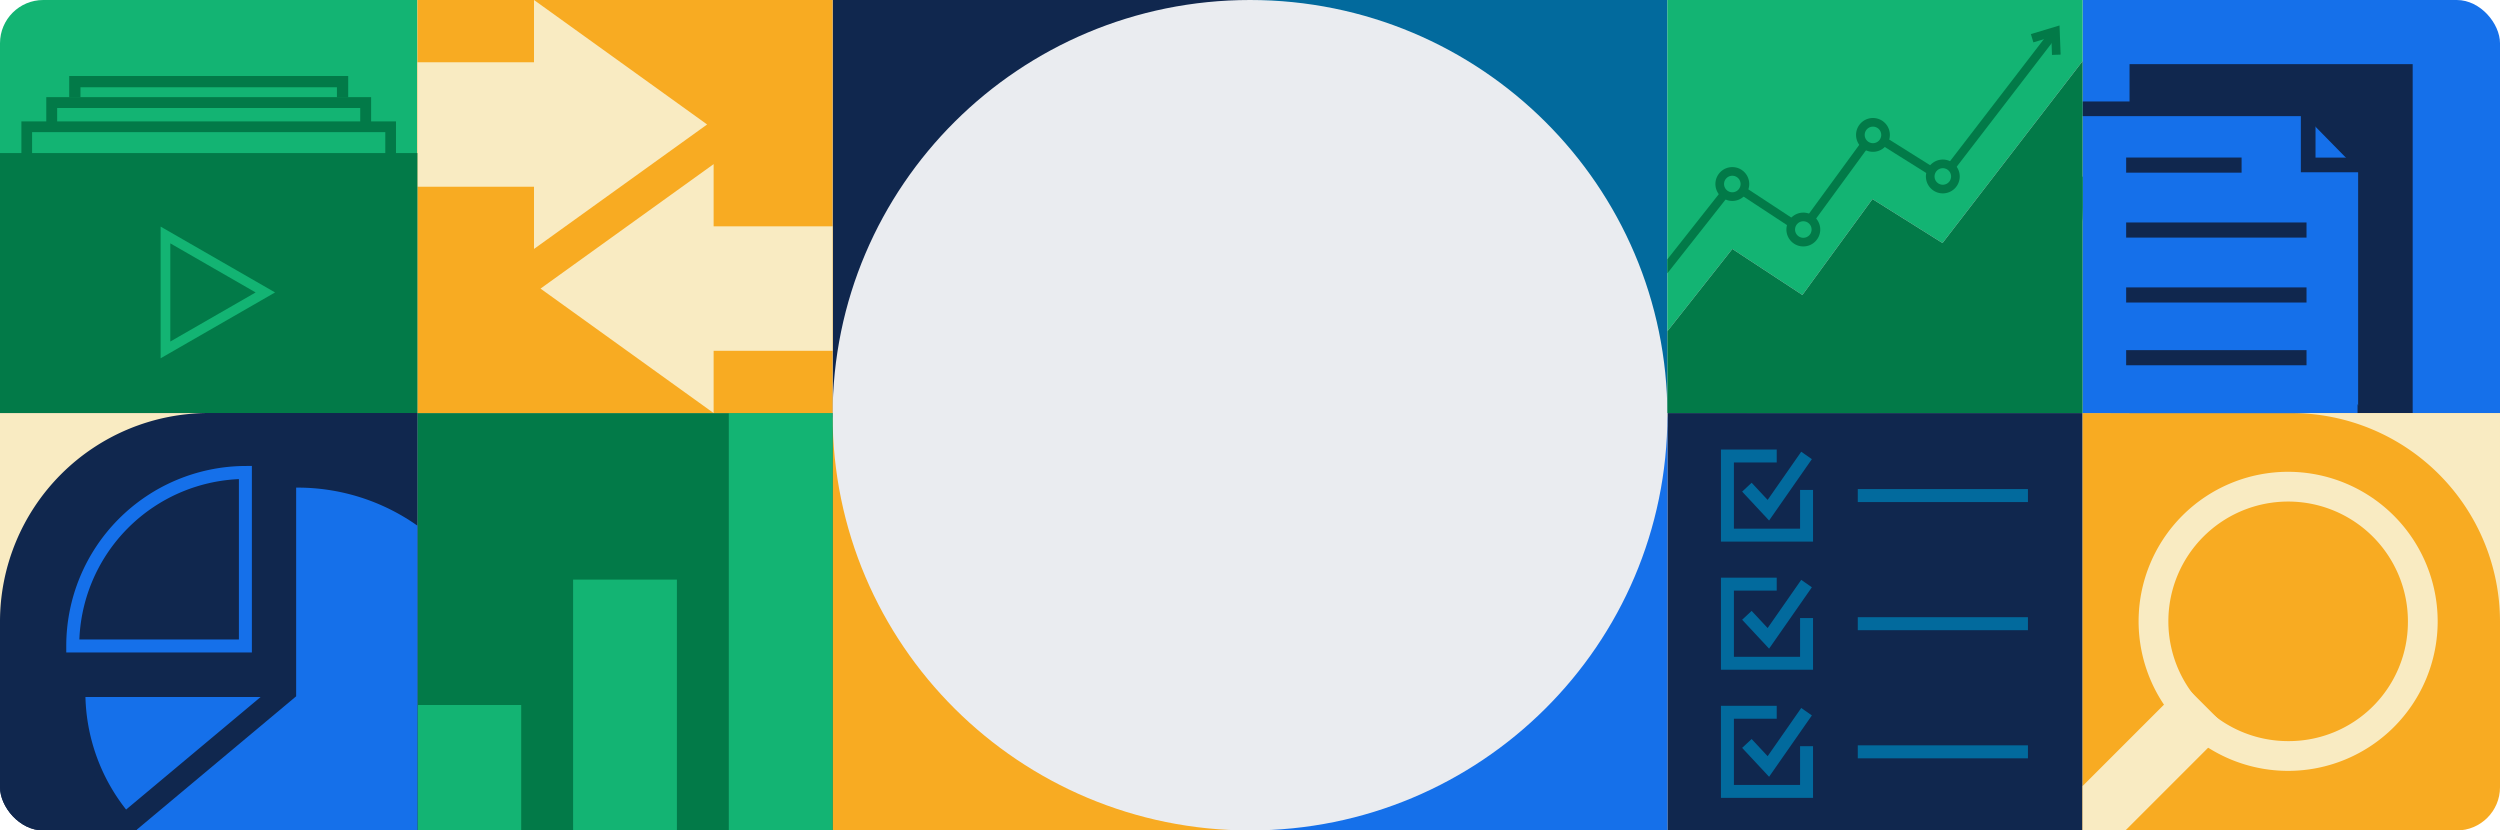 <svg id="Group_5942" data-name="Group 5942" xmlns="http://www.w3.org/2000/svg" xmlns:xlink="http://www.w3.org/1999/xlink" width="1156.001" height="384.002" viewBox="0 0 1156.001 384.002">
  <defs>
    <clipPath id="clip-path">
      <rect id="Rectangle_3188" data-name="Rectangle 3188" width="1156.001" height="384.002" rx="20" fill="none"/>
    </clipPath>
  </defs>
  <g id="Group_5941" data-name="Group 5941" clip-path="url(#clip-path)">
    <path id="Path_3501" data-name="Path 3501" d="M0,191H193V384H20A20,20,0,0,1,0,364Z" fill="#10274e"/>
    <path id="Path_3502" data-name="Path 3502" d="M193,0h0V191H0V0Z" fill="#13b473"/>
    <rect id="Rectangle_3173" data-name="Rectangle 3173" width="192" height="193" transform="translate(771 191)" fill="#10274e"/>
    <rect id="Rectangle_3174" data-name="Rectangle 3174" width="192" height="190.661" transform="translate(771)" fill="#eaecf0"/>
    <path id="Path_3503" data-name="Path 3503" d="M385.5,191H578V384H385.5ZM193,191H385.5V384H193Z" fill="#027a48"/>
    <rect id="Rectangle_3175" data-name="Rectangle 3175" width="193" height="191" transform="translate(578)" fill="#026a9d"/>
    <rect id="Rectangle_3176" data-name="Rectangle 3176" width="193" height="191" transform="translate(578 192.898)" fill="#1570ea"/>
    <rect id="Rectangle_3177" data-name="Rectangle 3177" width="193" height="193" transform="translate(963 191)" fill="#f8ab22"/>
    <rect id="Rectangle_3178" data-name="Rectangle 3178" width="193" height="191" transform="translate(963.001 0.002)" fill="#1570ea"/>
    <rect id="Rectangle_3179" data-name="Rectangle 3179" width="192" height="193" transform="translate(385 191)" fill="#f8ab22"/>
    <rect id="Rectangle_3180" data-name="Rectangle 3180" width="192" height="193" transform="translate(385)" fill="#10274e"/>
    <path id="Path_3504" data-name="Path 3504" d="M578,0C684.591,0,771,85.961,771,192S684.591,384,578,384,385,298.039,385,192,471.409,0,578,0" fill="#eaecf0"/>
    <rect id="Rectangle_3181" data-name="Rectangle 3181" width="48" height="58" transform="translate(193 326)" fill="#13b473"/>
    <rect id="Rectangle_3182" data-name="Rectangle 3182" width="48" height="116" transform="translate(265 268)" fill="#13b473"/>
    <rect id="Rectangle_3183" data-name="Rectangle 3183" width="48" height="193" transform="translate(337 191)" fill="#13b473"/>
    <path id="Path_3507" data-name="Path 3507" d="M1058.041,218.16a69.145,69.145,0,1,0,69.14,69.14,69.225,69.225,0,0,0-69.14-69.14m0,124.53a55.385,55.385,0,1,1,55.38-55.39,55.074,55.074,0,0,1-55.38,55.39" fill="#f9ebc2"/>
    <path id="Path_3508" data-name="Path 3508" d="M1029.641,337.15,982.791,384H963V363.45l37.64-37.64,8.83-8.83a.537.537,0,0,1,.76,0l19.41,19.41a.537.537,0,0,1,0,.76" fill="#f9ebc2"/>
    <rect id="Rectangle_3184" data-name="Rectangle 3184" width="192" height="191" transform="translate(193 0.002)" fill="#f8ab22"/>
    <path id="Path_3509" data-name="Path 3509" d="M326.967,57.557,246.924,0V28.78H193V86.334h53.924v28.778Z" fill="#f9ebc2"/>
    <path id="Path_3510" data-name="Path 3510" d="M249.938,133.447,329.981,191V162.224H385V104.67H329.981V75.892Z" fill="#f9ebc2"/>
    <rect id="Rectangle_3185" data-name="Rectangle 3185" width="124.337" height="154.748" transform="translate(987.993 32.957)" fill="#10274e"/>
    <path id="Path_3511" data-name="Path 3511" d="M1115.624,191H984.7V29.662h130.927Zm-124.337-6.59h117.747V36.252H991.287Z" fill="#10274e"/>
    <path id="Path_3512" data-name="Path 3512" d="M963,50.311h104.307l26.484,26.977V191" fill="#1570ea"/>
    <path id="Path_3513" data-name="Path 3513" d="M963,50.311h104.307l26.484,26.977V191" fill="none" stroke="#10274e" stroke-width="6.781"/>
    <path id="Path_3514" data-name="Path 3514" d="M1090.135,191H975.9V63.286h34.035l80.2,17.426Z" fill="#1570ea"/>
    <path id="Path_3515" data-name="Path 3515" d="M1067.307,50.311V76.263h26.484" fill="none" stroke="#10274e" stroke-width="6.781"/>
    <line id="Line_406" data-name="Line 406" x2="83.405" transform="translate(983.132 106.366)" fill="#10274e"/>
    <line id="Line_407" data-name="Line 407" x2="83.405" transform="translate(983.132 106.366)" fill="none" stroke="#10274e" stroke-width="7"/>
    <line id="Line_408" data-name="Line 408" x2="83.405" transform="translate(983.132 136.39)" fill="#10274e"/>
    <line id="Line_409" data-name="Line 409" x2="83.405" transform="translate(983.132 136.39)" fill="none" stroke="#10274e" stroke-width="7"/>
    <line id="Line_410" data-name="Line 410" x2="83.405" transform="translate(983.132 165.413)" fill="#10274e"/>
    <line id="Line_411" data-name="Line 411" x2="83.405" transform="translate(983.132 165.413)" fill="none" stroke="#10274e" stroke-width="7"/>
    <line id="Line_412" data-name="Line 412" x2="53.381" transform="translate(983.132 76.342)" fill="#10274e"/>
    <line id="Line_413" data-name="Line 413" x2="53.381" transform="translate(983.132 76.342)" fill="none" stroke="#10274e" stroke-width="7"/>
    <rect id="Rectangle_3186" data-name="Rectangle 3186" width="193" height="120.22" transform="translate(0 70.782)" fill="#027a48"/>
    <path id="Path_3516" data-name="Path 3516" d="M180.636,75.548V58.611H12.364V75.548" fill="none" stroke="#027a48" stroke-width="4.945"/>
    <path id="Path_3517" data-name="Path 3517" d="M169.083,57.61V47.436H23.917V57.61" fill="none" stroke="#027a48" stroke-width="5.035"/>
    <path id="Path_3518" data-name="Path 3518" d="M158.4,45.048v-7.31H34.6v7.31" fill="none" stroke="#027a48" stroke-width="5.209"/>
    <path id="Path_3519" data-name="Path 3519" d="M76.513,108.656v53.139l46.18-26.57Z" fill="none" stroke="#13b473" stroke-width="4.481"/>
    <path id="Path_3520" data-name="Path 3520" d="M807.759,343.769l9.931,10.651,17.659-25.329" fill="none" stroke="#026a9d" stroke-width="6"/>
    <path id="Path_3521" data-name="Path 3521" d="M835.349,345.044v20.9H798.76V329.353h22.794" fill="none" stroke="#026a9d" stroke-width="6"/>
    <path id="Path_3522" data-name="Path 3522" d="M807.759,284.52l9.931,10.651,17.659-25.329" fill="none" stroke="#026a9d" stroke-width="6"/>
    <path id="Path_3523" data-name="Path 3523" d="M835.349,285.795v20.9H798.76V270.1h22.794" fill="none" stroke="#026a9d" stroke-width="6"/>
    <path id="Path_3524" data-name="Path 3524" d="M807.759,225.272l9.931,10.651,17.659-25.329" fill="none" stroke="#026a9d" stroke-width="6"/>
    <path id="Path_3525" data-name="Path 3525" d="M835.349,226.546v20.9H798.76V210.855h22.794" fill="none" stroke="#026a9d" stroke-width="6"/>
    <line id="Line_414" data-name="Line 414" x2="78.682" transform="translate(859.035 229.149)" fill="none" stroke="#026a9d" stroke-width="6"/>
    <line id="Line_415" data-name="Line 415" x2="78.682" transform="translate(859.035 288.398)" fill="none" stroke="#026a9d" stroke-width="6"/>
    <line id="Line_416" data-name="Line 416" x2="78.682" transform="translate(859.035 347.647)" fill="none" stroke="#026a9d" stroke-width="6"/>
    <rect id="Rectangle_3187" data-name="Rectangle 3187" width="193" height="193" transform="translate(0.001 191)" fill="#10274e"/>
    <path id="Path_3526" data-name="Path 3526" d="M96.5,191A96.5,96.5,0,0,0,0,287.5V191Z" fill="#f9ebc2"/>
    <path id="Path_3527" data-name="Path 3527" d="M193,243.062V384H63.521l-.29-.35,73.71-61.68v-96.49c.17-.01.33-.01.5-.01A96.057,96.057,0,0,1,193,243.062" fill="#1570ea"/>
    <path id="Path_3528" data-name="Path 3528" d="M113.468,218.466V298.7H33.639a80.231,80.231,0,0,1,79.829-80.236" fill="#10274e"/>
    <path id="Path_3529" data-name="Path 3529" d="M113.468,218.466V298.7H33.639A80.231,80.231,0,0,1,113.468,218.466Z" fill="none" stroke="#1570ea" stroke-width="6"/>
    <path id="Path_3530" data-name="Path 3530" d="M126.932,319.97,57.991,377.659A89.849,89.849,0,0,1,37.144,319.97Z" fill="#1570ea"/>
    <path id="Path_3531" data-name="Path 3531" d="M126.932,319.97,57.991,377.659A89.849,89.849,0,0,1,37.144,319.97Z" fill="none" stroke="#10274e" stroke-width="4.676"/>
    <path id="Path_3532" data-name="Path 3532" d="M963,0v28.24l-64.79,84.14-32.39-20.33-32.4,44.34-32.39-21.28L771,153.162V0Z" fill="#13b473"/>
    <path id="Path_3533" data-name="Path 3533" d="M963,28.242V96c-.27,52.18-42.61,94.45-95,94.99V191H771v-37.84l30.03-38.05,32.39,21.28,32.4-44.34,32.39,20.33Z" fill="#027a48"/>
    <path id="Path_3534" data-name="Path 3534" d="M952.01,15.652l-53.32,69.36-32.36-20.3-32.42,44.37-32.45-21.32L771,126.362V119.9l29.59-37.49,32.34,21.24,32.37-44.31,32.43,20.35,51.11-66.48Z" fill="#027a48"/>
    <path id="Path_3535" data-name="Path 3535" d="M939.656,17.672l10.768-3.239.418,10.891" fill="none" stroke="#027a48" stroke-width="4"/>
    <path id="Path_3536" data-name="Path 3536" d="M806.847,85.089a5.82,5.82,0,1,0-5.821,5.821,5.821,5.821,0,0,0,5.821-5.821" fill="#13b473"/>
    <path id="Path_3537" data-name="Path 3537" d="M806.847,85.089a5.82,5.82,0,1,0-5.821,5.821A5.821,5.821,0,0,0,806.847,85.089Z" fill="none" stroke="#027a48" stroke-width="4"/>
    <path id="Path_3538" data-name="Path 3538" d="M839.679,106.133a5.82,5.82,0,1,0-5.821,5.821,5.821,5.821,0,0,0,5.821-5.821" fill="#13b473"/>
    <path id="Path_3539" data-name="Path 3539" d="M839.679,106.133a5.82,5.82,0,1,0-5.821,5.821A5.821,5.821,0,0,0,839.679,106.133Z" fill="none" stroke="#027a48" stroke-width="4"/>
    <path id="Path_3540" data-name="Path 3540" d="M871.878,62.383a5.82,5.82,0,1,0-5.821,5.821,5.821,5.821,0,0,0,5.821-5.821" fill="#13b473"/>
    <path id="Path_3541" data-name="Path 3541" d="M871.878,62.383a5.82,5.82,0,1,0-5.821,5.821A5.821,5.821,0,0,0,871.878,62.383Z" fill="none" stroke="#027a48" stroke-width="4"/>
    <path id="Path_3542" data-name="Path 3542" d="M904.179,81.6a5.82,5.82,0,1,0-5.821,5.821,5.821,5.821,0,0,0,5.821-5.821" fill="#13b473"/>
    <path id="Path_3543" data-name="Path 3543" d="M904.179,81.6a5.82,5.82,0,1,0-5.821,5.821A5.821,5.821,0,0,0,904.179,81.6Z" fill="none" stroke="#027a48" stroke-width="4"/>
    <path id="Path_3544" data-name="Path 3544" d="M1156,287.5a96.5,96.5,0,0,0-96.5-96.5H1156Z" fill="#f9ebc2"/>
    <path id="Path_3545" data-name="Path 3545" d="M807.759,191,963,81.6V191Z" fill="#027a48"/>
  </g>
</svg>
